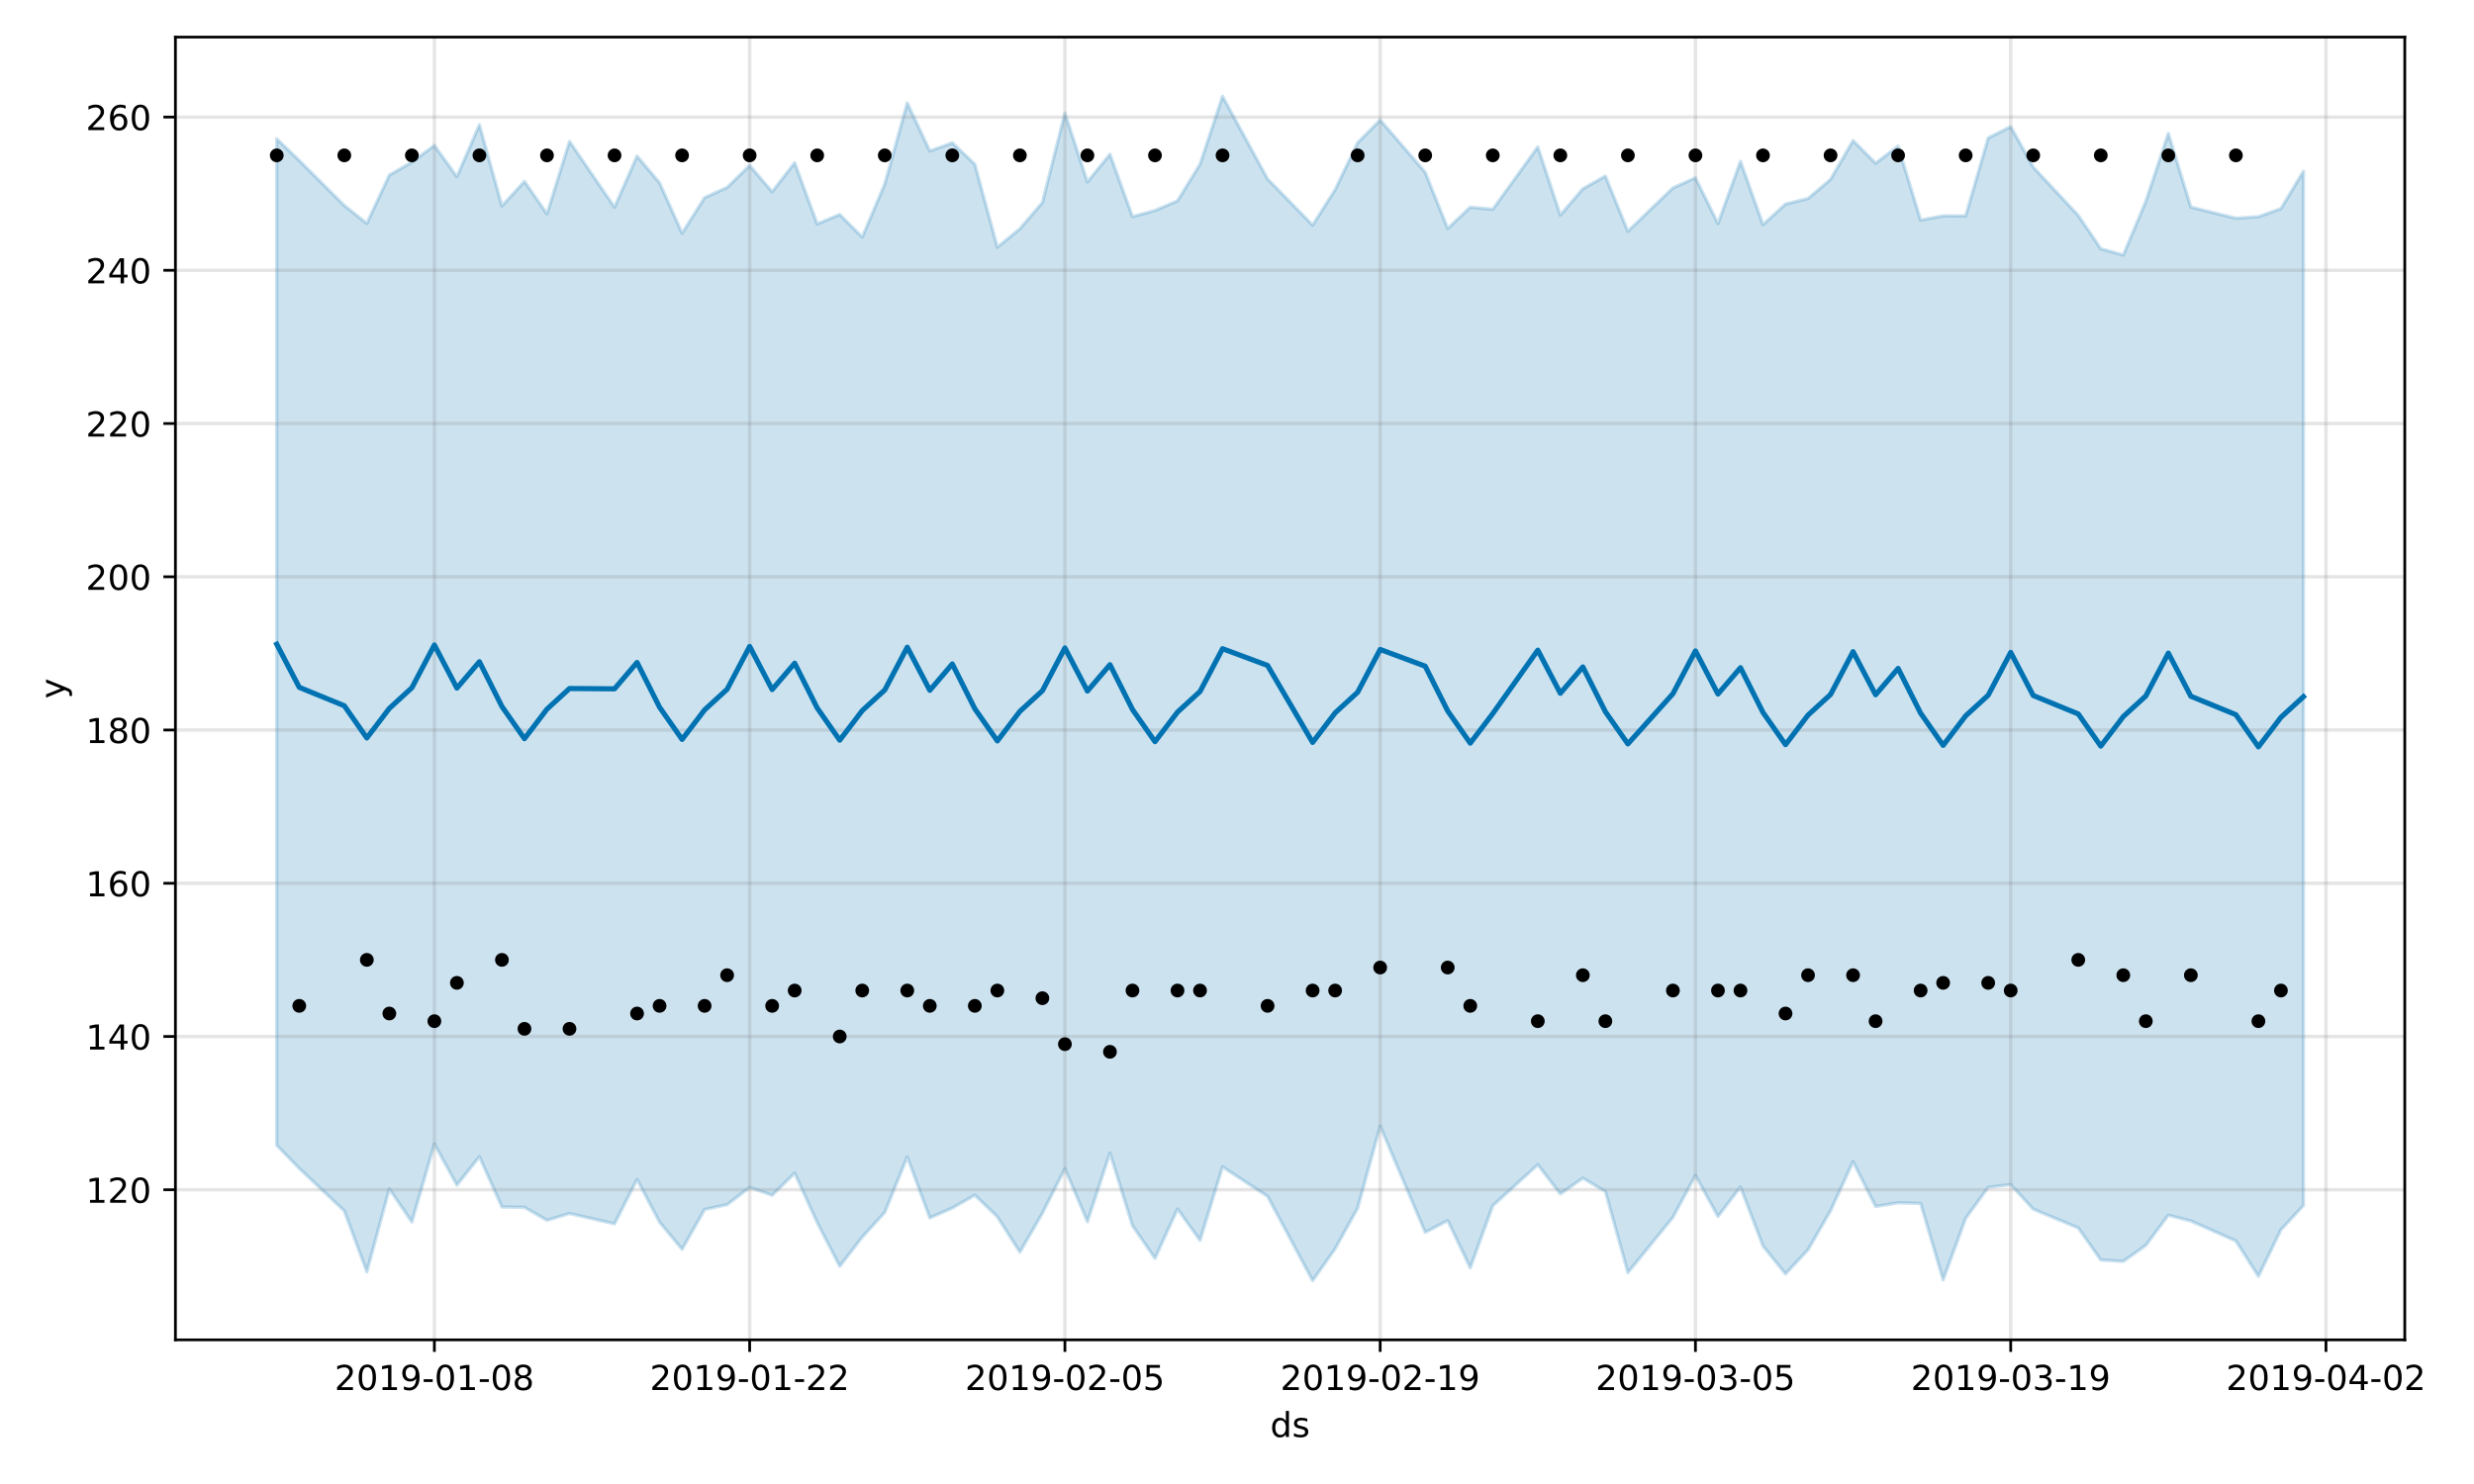 <?xml version="1.0" encoding="utf-8" standalone="no"?>
<!DOCTYPE svg PUBLIC "-//W3C//DTD SVG 1.1//EN"
  "http://www.w3.org/Graphics/SVG/1.1/DTD/svg11.dtd">
<!-- Created with matplotlib (https://matplotlib.org/) -->
<svg height="432pt" version="1.1" viewBox="0 0 720 432" width="720pt" xmlns="http://www.w3.org/2000/svg" xmlns:xlink="http://www.w3.org/1999/xlink">
 <defs>
  <style type="text/css">
*{stroke-linecap:butt;stroke-linejoin:round;}
  </style>
 </defs>
 <g id="figure_1">
  <g id="patch_1">
   <path d="M 0 432 
L 720 432 
L 720 0 
L 0 0 
z
" style="fill:#ffffff;"/>
  </g>
  <g id="axes_1">
   <g id="patch_2">
    <path d="M 51.05 390.04 
L 699.857 390.04 
L 699.857 10.8 
L 51.05 10.8 
z
" style="fill:#ffffff;"/>
   </g>
   <g id="PolyCollection_1">
    <defs>
     <path d="M 80.541 -391.578 
L 80.541 -98.604 
L 87.095 -91.867 
L 100.202 -79.501 
L 106.756 -61.777 
L 113.309 -85.895 
L 119.863 -76.271 
L 126.417 -98.961 
L 132.97 -87.013 
L 139.524 -95.285 
L 146.077 -80.632 
L 152.631 -80.548 
L 159.185 -76.761 
L 165.738 -78.741 
L 178.845 -75.743 
L 185.399 -88.646 
L 191.953 -76.212 
L 198.506 -68.321 
L 205.06 -79.913 
L 211.613 -81.319 
L 218.167 -86.352 
L 224.721 -84.045 
L 231.274 -90.499 
L 237.828 -76.114 
L 244.381 -63.377 
L 250.935 -71.863 
L 257.489 -79.051 
L 264.042 -95.206 
L 270.596 -77.469 
L 277.15 -80.33 
L 283.703 -84.089 
L 290.257 -77.778 
L 296.81 -67.498 
L 303.364 -78.817 
L 309.918 -91.79 
L 316.471 -76.379 
L 323.025 -96.348 
L 329.578 -75.193 
L 336.132 -65.686 
L 342.686 -80.044 
L 349.239 -70.947 
L 355.793 -92.314 
L 368.9 -83.738 
L 382.007 -59.198 
L 388.561 -68.463 
L 395.114 -80.291 
L 401.668 -104.149 
L 414.775 -73.273 
L 421.329 -76.671 
L 427.883 -62.923 
L 434.436 -80.989 
L 447.543 -92.947 
L 454.097 -84.444 
L 460.651 -89.036 
L 467.204 -85.158 
L 473.758 -61.53 
L 486.865 -77.615 
L 493.419 -89.835 
L 499.972 -77.868 
L 506.526 -86.482 
L 513.079 -69.264 
L 519.633 -61.156 
L 526.187 -68.188 
L 532.74 -79.54 
L 539.294 -93.821 
L 545.847 -80.78 
L 552.401 -81.861 
L 558.955 -81.675 
L 565.508 -59.413 
L 572.062 -77.338 
L 578.616 -86.359 
L 585.169 -87.155 
L 591.723 -79.997 
L 604.83 -74.542 
L 611.384 -65.222 
L 617.937 -64.814 
L 624.491 -69.468 
L 631.044 -78.254 
L 637.598 -76.561 
L 650.705 -70.756 
L 657.259 -60.464 
L 663.812 -74.009 
L 670.366 -81.072 
L 670.366 -382.142 
L 670.366 -382.142 
L 663.812 -371.277 
L 657.259 -368.904 
L 650.705 -368.456 
L 637.598 -371.717 
L 631.044 -393.178 
L 624.491 -373.378 
L 617.937 -357.76 
L 611.384 -359.597 
L 604.83 -369.285 
L 591.723 -383.35 
L 585.169 -395.124 
L 578.616 -391.836 
L 572.062 -369.133 
L 565.508 -369.155 
L 558.955 -367.921 
L 552.401 -389.449 
L 545.847 -384.488 
L 539.294 -391.078 
L 532.74 -379.773 
L 526.187 -374.212 
L 519.633 -372.592 
L 513.079 -366.6 
L 506.526 -385.009 
L 499.972 -366.904 
L 493.419 -380.24 
L 486.865 -377.292 
L 473.758 -364.663 
L 467.204 -380.736 
L 460.651 -377.04 
L 454.097 -369.37 
L 447.543 -389.219 
L 434.436 -371.055 
L 427.883 -371.685 
L 421.329 -365.476 
L 414.775 -381.85 
L 401.668 -397.053 
L 395.114 -390.462 
L 388.561 -376.777 
L 382.007 -366.463 
L 368.9 -379.904 
L 355.793 -403.962 
L 349.239 -384.183 
L 342.686 -373.525 
L 336.132 -370.725 
L 329.578 -368.928 
L 323.025 -387.076 
L 316.471 -379.04 
L 309.918 -399.072 
L 303.364 -373.045 
L 296.81 -365.412 
L 290.257 -360.027 
L 283.703 -384.203 
L 277.15 -390.407 
L 270.596 -388.04 
L 264.042 -402.036 
L 257.489 -378.415 
L 250.935 -362.97 
L 244.381 -369.555 
L 237.828 -366.804 
L 231.274 -384.625 
L 224.721 -376.164 
L 218.167 -383.822 
L 211.613 -377.44 
L 205.06 -374.455 
L 198.506 -364.111 
L 191.953 -378.772 
L 185.399 -386.559 
L 178.845 -371.672 
L 165.738 -390.839 
L 159.185 -369.727 
L 152.631 -379.192 
L 146.077 -372.046 
L 139.524 -395.671 
L 132.97 -380.538 
L 126.417 -389.652 
L 119.863 -384.786 
L 113.309 -381.03 
L 106.756 -366.955 
L 100.202 -372.179 
L 87.095 -385.266 
L 80.541 -391.578 
z
" id="m3205653548" style="stroke:#0072b2;stroke-opacity:0.2;"/>
    </defs>
    <g clip-path="url(#p102de8745b)">
     <use style="fill:#0072b2;fill-opacity:0.2;stroke:#0072b2;stroke-opacity:0.2;" x="0" xlink:href="#m3205653548" y="432"/>
    </g>
   </g>
   <g id="matplotlib.axis_1">
    <g id="xtick_1">
     <g id="line2d_1">
      <path clip-path="url(#p102de8745b)" d="M 126.417 390.04 
L 126.417 10.8 
" style="fill:none;stroke:#808080;stroke-linecap:square;stroke-opacity:0.2;"/>
     </g>
     <g id="line2d_2">
      <defs>
       <path d="M 0 0 
L 0 3.5 
" id="ma384f8af41" style="stroke:#000000;stroke-width:0.8;"/>
      </defs>
      <g>
       <use style="stroke:#000000;stroke-width:0.8;" x="126.417" xlink:href="#ma384f8af41" y="390.04"/>
      </g>
     </g>
     <g id="text_1">
      <!-- 2019-01-08 -->
      <defs>
       <path d="M 19.188 8.297 
L 53.609 8.297 
L 53.609 0 
L 7.328 0 
L 7.328 8.297 
Q 12.938 14.109 22.625 23.891 
Q 32.328 33.688 34.812 36.531 
Q 39.547 41.844 41.422 45.531 
Q 43.312 49.219 43.312 52.781 
Q 43.312 58.594 39.234 62.25 
Q 35.156 65.922 28.609 65.922 
Q 23.969 65.922 18.812 64.312 
Q 13.672 62.703 7.812 59.422 
L 7.812 69.391 
Q 13.766 71.781 18.938 73 
Q 24.125 74.219 28.422 74.219 
Q 39.75 74.219 46.484 68.547 
Q 53.219 62.891 53.219 53.422 
Q 53.219 48.922 51.531 44.891 
Q 49.859 40.875 45.406 35.406 
Q 44.188 33.984 37.641 27.219 
Q 31.109 20.453 19.188 8.297 
z
" id="DejaVuSans-50"/>
       <path d="M 31.781 66.406 
Q 24.172 66.406 20.328 58.906 
Q 16.5 51.422 16.5 36.375 
Q 16.5 21.391 20.328 13.891 
Q 24.172 6.391 31.781 6.391 
Q 39.453 6.391 43.281 13.891 
Q 47.125 21.391 47.125 36.375 
Q 47.125 51.422 43.281 58.906 
Q 39.453 66.406 31.781 66.406 
z
M 31.781 74.219 
Q 44.047 74.219 50.516 64.516 
Q 56.984 54.828 56.984 36.375 
Q 56.984 17.969 50.516 8.266 
Q 44.047 -1.422 31.781 -1.422 
Q 19.531 -1.422 13.062 8.266 
Q 6.594 17.969 6.594 36.375 
Q 6.594 54.828 13.062 64.516 
Q 19.531 74.219 31.781 74.219 
z
" id="DejaVuSans-48"/>
       <path d="M 12.406 8.297 
L 28.516 8.297 
L 28.516 63.922 
L 10.984 60.406 
L 10.984 69.391 
L 28.422 72.906 
L 38.281 72.906 
L 38.281 8.297 
L 54.391 8.297 
L 54.391 0 
L 12.406 0 
z
" id="DejaVuSans-49"/>
       <path d="M 10.984 1.516 
L 10.984 10.5 
Q 14.703 8.734 18.5 7.812 
Q 22.312 6.891 25.984 6.891 
Q 35.75 6.891 40.891 13.453 
Q 46.047 20.016 46.781 33.406 
Q 43.953 29.203 39.594 26.953 
Q 35.25 24.703 29.984 24.703 
Q 19.047 24.703 12.672 31.312 
Q 6.297 37.938 6.297 49.422 
Q 6.297 60.641 12.938 67.422 
Q 19.578 74.219 30.609 74.219 
Q 43.266 74.219 49.922 64.516 
Q 56.594 54.828 56.594 36.375 
Q 56.594 19.141 48.406 8.859 
Q 40.234 -1.422 26.422 -1.422 
Q 22.703 -1.422 18.891 -0.688 
Q 15.094 0.047 10.984 1.516 
z
M 30.609 32.422 
Q 37.25 32.422 41.125 36.953 
Q 45.016 41.5 45.016 49.422 
Q 45.016 57.281 41.125 61.844 
Q 37.25 66.406 30.609 66.406 
Q 23.969 66.406 20.094 61.844 
Q 16.219 57.281 16.219 49.422 
Q 16.219 41.5 20.094 36.953 
Q 23.969 32.422 30.609 32.422 
z
" id="DejaVuSans-57"/>
       <path d="M 4.891 31.391 
L 31.203 31.391 
L 31.203 23.391 
L 4.891 23.391 
z
" id="DejaVuSans-45"/>
       <path d="M 31.781 34.625 
Q 24.75 34.625 20.719 30.859 
Q 16.703 27.094 16.703 20.516 
Q 16.703 13.922 20.719 10.156 
Q 24.75 6.391 31.781 6.391 
Q 38.812 6.391 42.859 10.172 
Q 46.922 13.969 46.922 20.516 
Q 46.922 27.094 42.891 30.859 
Q 38.875 34.625 31.781 34.625 
z
M 21.922 38.812 
Q 15.578 40.375 12.031 44.719 
Q 8.5 49.078 8.5 55.328 
Q 8.5 64.062 14.719 69.141 
Q 20.953 74.219 31.781 74.219 
Q 42.672 74.219 48.875 69.141 
Q 55.078 64.062 55.078 55.328 
Q 55.078 49.078 51.531 44.719 
Q 48 40.375 41.703 38.812 
Q 48.828 37.156 52.797 32.312 
Q 56.781 27.484 56.781 20.516 
Q 56.781 9.906 50.312 4.234 
Q 43.844 -1.422 31.781 -1.422 
Q 19.734 -1.422 13.25 4.234 
Q 6.781 9.906 6.781 20.516 
Q 6.781 27.484 10.781 32.312 
Q 14.797 37.156 21.922 38.812 
z
M 18.312 54.391 
Q 18.312 48.734 21.844 45.562 
Q 25.391 42.391 31.781 42.391 
Q 38.141 42.391 41.719 45.562 
Q 45.312 48.734 45.312 54.391 
Q 45.312 60.062 41.719 63.234 
Q 38.141 66.406 31.781 66.406 
Q 25.391 66.406 21.844 63.234 
Q 18.312 60.062 18.312 54.391 
z
" id="DejaVuSans-56"/>
      </defs>
      <g transform="translate(97.359 404.638)scale(0.1 -0.1)">
       <use xlink:href="#DejaVuSans-50"/>
       <use x="63.623" xlink:href="#DejaVuSans-48"/>
       <use x="127.246" xlink:href="#DejaVuSans-49"/>
       <use x="190.869" xlink:href="#DejaVuSans-57"/>
       <use x="254.492" xlink:href="#DejaVuSans-45"/>
       <use x="290.576" xlink:href="#DejaVuSans-48"/>
       <use x="354.199" xlink:href="#DejaVuSans-49"/>
       <use x="417.822" xlink:href="#DejaVuSans-45"/>
       <use x="453.906" xlink:href="#DejaVuSans-48"/>
       <use x="517.529" xlink:href="#DejaVuSans-56"/>
      </g>
     </g>
    </g>
    <g id="xtick_2">
     <g id="line2d_3">
      <path clip-path="url(#p102de8745b)" d="M 218.167 390.04 
L 218.167 10.8 
" style="fill:none;stroke:#808080;stroke-linecap:square;stroke-opacity:0.2;"/>
     </g>
     <g id="line2d_4">
      <g>
       <use style="stroke:#000000;stroke-width:0.8;" x="218.167" xlink:href="#ma384f8af41" y="390.04"/>
      </g>
     </g>
     <g id="text_2">
      <!-- 2019-01-22 -->
      <g transform="translate(189.109 404.638)scale(0.1 -0.1)">
       <use xlink:href="#DejaVuSans-50"/>
       <use x="63.623" xlink:href="#DejaVuSans-48"/>
       <use x="127.246" xlink:href="#DejaVuSans-49"/>
       <use x="190.869" xlink:href="#DejaVuSans-57"/>
       <use x="254.492" xlink:href="#DejaVuSans-45"/>
       <use x="290.576" xlink:href="#DejaVuSans-48"/>
       <use x="354.199" xlink:href="#DejaVuSans-49"/>
       <use x="417.822" xlink:href="#DejaVuSans-45"/>
       <use x="453.906" xlink:href="#DejaVuSans-50"/>
       <use x="517.529" xlink:href="#DejaVuSans-50"/>
      </g>
     </g>
    </g>
    <g id="xtick_3">
     <g id="line2d_5">
      <path clip-path="url(#p102de8745b)" d="M 309.918 390.04 
L 309.918 10.8 
" style="fill:none;stroke:#808080;stroke-linecap:square;stroke-opacity:0.2;"/>
     </g>
     <g id="line2d_6">
      <g>
       <use style="stroke:#000000;stroke-width:0.8;" x="309.918" xlink:href="#ma384f8af41" y="390.04"/>
      </g>
     </g>
     <g id="text_3">
      <!-- 2019-02-05 -->
      <defs>
       <path d="M 10.797 72.906 
L 49.516 72.906 
L 49.516 64.594 
L 19.828 64.594 
L 19.828 46.734 
Q 21.969 47.469 24.109 47.828 
Q 26.266 48.188 28.422 48.188 
Q 40.625 48.188 47.75 41.5 
Q 54.891 34.812 54.891 23.391 
Q 54.891 11.625 47.562 5.094 
Q 40.234 -1.422 26.906 -1.422 
Q 22.312 -1.422 17.547 -0.641 
Q 12.797 0.141 7.719 1.703 
L 7.719 11.625 
Q 12.109 9.234 16.797 8.062 
Q 21.484 6.891 26.703 6.891 
Q 35.156 6.891 40.078 11.328 
Q 45.016 15.766 45.016 23.391 
Q 45.016 31 40.078 35.438 
Q 35.156 39.891 26.703 39.891 
Q 22.75 39.891 18.812 39.016 
Q 14.891 38.141 10.797 36.281 
z
" id="DejaVuSans-53"/>
      </defs>
      <g transform="translate(280.86 404.638)scale(0.1 -0.1)">
       <use xlink:href="#DejaVuSans-50"/>
       <use x="63.623" xlink:href="#DejaVuSans-48"/>
       <use x="127.246" xlink:href="#DejaVuSans-49"/>
       <use x="190.869" xlink:href="#DejaVuSans-57"/>
       <use x="254.492" xlink:href="#DejaVuSans-45"/>
       <use x="290.576" xlink:href="#DejaVuSans-48"/>
       <use x="354.199" xlink:href="#DejaVuSans-50"/>
       <use x="417.822" xlink:href="#DejaVuSans-45"/>
       <use x="453.906" xlink:href="#DejaVuSans-48"/>
       <use x="517.529" xlink:href="#DejaVuSans-53"/>
      </g>
     </g>
    </g>
    <g id="xtick_4">
     <g id="line2d_7">
      <path clip-path="url(#p102de8745b)" d="M 401.668 390.04 
L 401.668 10.8 
" style="fill:none;stroke:#808080;stroke-linecap:square;stroke-opacity:0.2;"/>
     </g>
     <g id="line2d_8">
      <g>
       <use style="stroke:#000000;stroke-width:0.8;" x="401.668" xlink:href="#ma384f8af41" y="390.04"/>
      </g>
     </g>
     <g id="text_4">
      <!-- 2019-02-19 -->
      <g transform="translate(372.61 404.638)scale(0.1 -0.1)">
       <use xlink:href="#DejaVuSans-50"/>
       <use x="63.623" xlink:href="#DejaVuSans-48"/>
       <use x="127.246" xlink:href="#DejaVuSans-49"/>
       <use x="190.869" xlink:href="#DejaVuSans-57"/>
       <use x="254.492" xlink:href="#DejaVuSans-45"/>
       <use x="290.576" xlink:href="#DejaVuSans-48"/>
       <use x="354.199" xlink:href="#DejaVuSans-50"/>
       <use x="417.822" xlink:href="#DejaVuSans-45"/>
       <use x="453.906" xlink:href="#DejaVuSans-49"/>
       <use x="517.529" xlink:href="#DejaVuSans-57"/>
      </g>
     </g>
    </g>
    <g id="xtick_5">
     <g id="line2d_9">
      <path clip-path="url(#p102de8745b)" d="M 493.419 390.04 
L 493.419 10.8 
" style="fill:none;stroke:#808080;stroke-linecap:square;stroke-opacity:0.2;"/>
     </g>
     <g id="line2d_10">
      <g>
       <use style="stroke:#000000;stroke-width:0.8;" x="493.419" xlink:href="#ma384f8af41" y="390.04"/>
      </g>
     </g>
     <g id="text_5">
      <!-- 2019-03-05 -->
      <defs>
       <path d="M 40.578 39.312 
Q 47.656 37.797 51.625 33 
Q 55.609 28.219 55.609 21.188 
Q 55.609 10.406 48.188 4.484 
Q 40.766 -1.422 27.094 -1.422 
Q 22.516 -1.422 17.656 -0.516 
Q 12.797 0.391 7.625 2.203 
L 7.625 11.719 
Q 11.719 9.328 16.594 8.109 
Q 21.484 6.891 26.812 6.891 
Q 36.078 6.891 40.938 10.547 
Q 45.797 14.203 45.797 21.188 
Q 45.797 27.641 41.281 31.266 
Q 36.766 34.906 28.719 34.906 
L 20.219 34.906 
L 20.219 43.016 
L 29.109 43.016 
Q 36.375 43.016 40.234 45.922 
Q 44.094 48.828 44.094 54.297 
Q 44.094 59.906 40.109 62.906 
Q 36.141 65.922 28.719 65.922 
Q 24.656 65.922 20.016 65.031 
Q 15.375 64.156 9.812 62.312 
L 9.812 71.094 
Q 15.438 72.656 20.344 73.438 
Q 25.25 74.219 29.594 74.219 
Q 40.828 74.219 47.359 69.109 
Q 53.906 64.016 53.906 55.328 
Q 53.906 49.266 50.438 45.094 
Q 46.969 40.922 40.578 39.312 
z
" id="DejaVuSans-51"/>
      </defs>
      <g transform="translate(464.361 404.638)scale(0.1 -0.1)">
       <use xlink:href="#DejaVuSans-50"/>
       <use x="63.623" xlink:href="#DejaVuSans-48"/>
       <use x="127.246" xlink:href="#DejaVuSans-49"/>
       <use x="190.869" xlink:href="#DejaVuSans-57"/>
       <use x="254.492" xlink:href="#DejaVuSans-45"/>
       <use x="290.576" xlink:href="#DejaVuSans-48"/>
       <use x="354.199" xlink:href="#DejaVuSans-51"/>
       <use x="417.822" xlink:href="#DejaVuSans-45"/>
       <use x="453.906" xlink:href="#DejaVuSans-48"/>
       <use x="517.529" xlink:href="#DejaVuSans-53"/>
      </g>
     </g>
    </g>
    <g id="xtick_6">
     <g id="line2d_11">
      <path clip-path="url(#p102de8745b)" d="M 585.169 390.04 
L 585.169 10.8 
" style="fill:none;stroke:#808080;stroke-linecap:square;stroke-opacity:0.2;"/>
     </g>
     <g id="line2d_12">
      <g>
       <use style="stroke:#000000;stroke-width:0.8;" x="585.169" xlink:href="#ma384f8af41" y="390.04"/>
      </g>
     </g>
     <g id="text_6">
      <!-- 2019-03-19 -->
      <g transform="translate(556.111 404.638)scale(0.1 -0.1)">
       <use xlink:href="#DejaVuSans-50"/>
       <use x="63.623" xlink:href="#DejaVuSans-48"/>
       <use x="127.246" xlink:href="#DejaVuSans-49"/>
       <use x="190.869" xlink:href="#DejaVuSans-57"/>
       <use x="254.492" xlink:href="#DejaVuSans-45"/>
       <use x="290.576" xlink:href="#DejaVuSans-48"/>
       <use x="354.199" xlink:href="#DejaVuSans-51"/>
       <use x="417.822" xlink:href="#DejaVuSans-45"/>
       <use x="453.906" xlink:href="#DejaVuSans-49"/>
       <use x="517.529" xlink:href="#DejaVuSans-57"/>
      </g>
     </g>
    </g>
    <g id="xtick_7">
     <g id="line2d_13">
      <path clip-path="url(#p102de8745b)" d="M 676.92 390.04 
L 676.92 10.8 
" style="fill:none;stroke:#808080;stroke-linecap:square;stroke-opacity:0.2;"/>
     </g>
     <g id="line2d_14">
      <g>
       <use style="stroke:#000000;stroke-width:0.8;" x="676.92" xlink:href="#ma384f8af41" y="390.04"/>
      </g>
     </g>
     <g id="text_7">
      <!-- 2019-04-02 -->
      <defs>
       <path d="M 37.797 64.312 
L 12.891 25.391 
L 37.797 25.391 
z
M 35.203 72.906 
L 47.609 72.906 
L 47.609 25.391 
L 58.016 25.391 
L 58.016 17.188 
L 47.609 17.188 
L 47.609 0 
L 37.797 0 
L 37.797 17.188 
L 4.891 17.188 
L 4.891 26.703 
z
" id="DejaVuSans-52"/>
      </defs>
      <g transform="translate(647.862 404.638)scale(0.1 -0.1)">
       <use xlink:href="#DejaVuSans-50"/>
       <use x="63.623" xlink:href="#DejaVuSans-48"/>
       <use x="127.246" xlink:href="#DejaVuSans-49"/>
       <use x="190.869" xlink:href="#DejaVuSans-57"/>
       <use x="254.492" xlink:href="#DejaVuSans-45"/>
       <use x="290.576" xlink:href="#DejaVuSans-48"/>
       <use x="354.199" xlink:href="#DejaVuSans-52"/>
       <use x="417.822" xlink:href="#DejaVuSans-45"/>
       <use x="453.906" xlink:href="#DejaVuSans-48"/>
       <use x="517.529" xlink:href="#DejaVuSans-50"/>
      </g>
     </g>
    </g>
    <g id="text_8">
     <!-- ds -->
     <defs>
      <path d="M 45.406 46.391 
L 45.406 75.984 
L 54.391 75.984 
L 54.391 0 
L 45.406 0 
L 45.406 8.203 
Q 42.578 3.328 38.25 0.953 
Q 33.938 -1.422 27.875 -1.422 
Q 17.969 -1.422 11.734 6.484 
Q 5.516 14.406 5.516 27.297 
Q 5.516 40.188 11.734 48.094 
Q 17.969 56 27.875 56 
Q 33.938 56 38.25 53.625 
Q 42.578 51.266 45.406 46.391 
z
M 14.797 27.297 
Q 14.797 17.391 18.875 11.75 
Q 22.953 6.109 30.078 6.109 
Q 37.203 6.109 41.297 11.75 
Q 45.406 17.391 45.406 27.297 
Q 45.406 37.203 41.297 42.844 
Q 37.203 48.484 30.078 48.484 
Q 22.953 48.484 18.875 42.844 
Q 14.797 37.203 14.797 27.297 
z
" id="DejaVuSans-100"/>
      <path d="M 44.281 53.078 
L 44.281 44.578 
Q 40.484 46.531 36.375 47.5 
Q 32.281 48.484 27.875 48.484 
Q 21.188 48.484 17.844 46.438 
Q 14.5 44.391 14.5 40.281 
Q 14.5 37.156 16.891 35.375 
Q 19.281 33.594 26.516 31.984 
L 29.594 31.297 
Q 39.156 29.25 43.188 25.516 
Q 47.219 21.781 47.219 15.094 
Q 47.219 7.469 41.188 3.016 
Q 35.156 -1.422 24.609 -1.422 
Q 20.219 -1.422 15.453 -0.562 
Q 10.688 0.297 5.422 2 
L 5.422 11.281 
Q 10.406 8.688 15.234 7.391 
Q 20.062 6.109 24.812 6.109 
Q 31.156 6.109 34.562 8.281 
Q 37.984 10.453 37.984 14.406 
Q 37.984 18.062 35.516 20.016 
Q 33.062 21.969 24.703 23.781 
L 21.578 24.516 
Q 13.234 26.266 9.516 29.906 
Q 5.812 33.547 5.812 39.891 
Q 5.812 47.609 11.281 51.797 
Q 16.75 56 26.812 56 
Q 31.781 56 36.172 55.266 
Q 40.578 54.547 44.281 53.078 
z
" id="DejaVuSans-115"/>
     </defs>
     <g transform="translate(369.675 418.317)scale(0.1 -0.1)">
      <use xlink:href="#DejaVuSans-100"/>
      <use x="63.477" xlink:href="#DejaVuSans-115"/>
     </g>
    </g>
   </g>
   <g id="matplotlib.axis_2">
    <g id="ytick_1">
     <g id="line2d_15">
      <path clip-path="url(#p102de8745b)" d="M 51.05 346.338 
L 699.857 346.338 
" style="fill:none;stroke:#808080;stroke-linecap:square;stroke-opacity:0.2;"/>
     </g>
     <g id="line2d_16">
      <defs>
       <path d="M 0 0 
L -3.5 0 
" id="m12613e9e7a" style="stroke:#000000;stroke-width:0.8;"/>
      </defs>
      <g>
       <use style="stroke:#000000;stroke-width:0.8;" x="51.05" xlink:href="#m12613e9e7a" y="346.338"/>
      </g>
     </g>
     <g id="text_9">
      <!-- 120 -->
      <g transform="translate(24.962 350.138)scale(0.1 -0.1)">
       <use xlink:href="#DejaVuSans-49"/>
       <use x="63.623" xlink:href="#DejaVuSans-50"/>
       <use x="127.246" xlink:href="#DejaVuSans-48"/>
      </g>
     </g>
    </g>
    <g id="ytick_2">
     <g id="line2d_17">
      <path clip-path="url(#p102de8745b)" d="M 51.05 301.729 
L 699.857 301.729 
" style="fill:none;stroke:#808080;stroke-linecap:square;stroke-opacity:0.2;"/>
     </g>
     <g id="line2d_18">
      <g>
       <use style="stroke:#000000;stroke-width:0.8;" x="51.05" xlink:href="#m12613e9e7a" y="301.729"/>
      </g>
     </g>
     <g id="text_10">
      <!-- 140 -->
      <g transform="translate(24.962 305.529)scale(0.1 -0.1)">
       <use xlink:href="#DejaVuSans-49"/>
       <use x="63.623" xlink:href="#DejaVuSans-52"/>
       <use x="127.246" xlink:href="#DejaVuSans-48"/>
      </g>
     </g>
    </g>
    <g id="ytick_3">
     <g id="line2d_19">
      <path clip-path="url(#p102de8745b)" d="M 51.05 257.12 
L 699.857 257.12 
" style="fill:none;stroke:#808080;stroke-linecap:square;stroke-opacity:0.2;"/>
     </g>
     <g id="line2d_20">
      <g>
       <use style="stroke:#000000;stroke-width:0.8;" x="51.05" xlink:href="#m12613e9e7a" y="257.12"/>
      </g>
     </g>
     <g id="text_11">
      <!-- 160 -->
      <defs>
       <path d="M 33.016 40.375 
Q 26.375 40.375 22.484 35.828 
Q 18.609 31.297 18.609 23.391 
Q 18.609 15.531 22.484 10.953 
Q 26.375 6.391 33.016 6.391 
Q 39.656 6.391 43.531 10.953 
Q 47.406 15.531 47.406 23.391 
Q 47.406 31.297 43.531 35.828 
Q 39.656 40.375 33.016 40.375 
z
M 52.594 71.297 
L 52.594 62.312 
Q 48.875 64.062 45.094 64.984 
Q 41.312 65.922 37.594 65.922 
Q 27.828 65.922 22.672 59.328 
Q 17.531 52.734 16.797 39.406 
Q 19.672 43.656 24.016 45.922 
Q 28.375 48.188 33.594 48.188 
Q 44.578 48.188 50.953 41.516 
Q 57.328 34.859 57.328 23.391 
Q 57.328 12.156 50.688 5.359 
Q 44.047 -1.422 33.016 -1.422 
Q 20.359 -1.422 13.672 8.266 
Q 6.984 17.969 6.984 36.375 
Q 6.984 53.656 15.188 63.938 
Q 23.391 74.219 37.203 74.219 
Q 40.922 74.219 44.703 73.484 
Q 48.484 72.75 52.594 71.297 
z
" id="DejaVuSans-54"/>
      </defs>
      <g transform="translate(24.962 260.92)scale(0.1 -0.1)">
       <use xlink:href="#DejaVuSans-49"/>
       <use x="63.623" xlink:href="#DejaVuSans-54"/>
       <use x="127.246" xlink:href="#DejaVuSans-48"/>
      </g>
     </g>
    </g>
    <g id="ytick_4">
     <g id="line2d_21">
      <path clip-path="url(#p102de8745b)" d="M 51.05 212.511 
L 699.857 212.511 
" style="fill:none;stroke:#808080;stroke-linecap:square;stroke-opacity:0.2;"/>
     </g>
     <g id="line2d_22">
      <g>
       <use style="stroke:#000000;stroke-width:0.8;" x="51.05" xlink:href="#m12613e9e7a" y="212.511"/>
      </g>
     </g>
     <g id="text_12">
      <!-- 180 -->
      <g transform="translate(24.962 216.311)scale(0.1 -0.1)">
       <use xlink:href="#DejaVuSans-49"/>
       <use x="63.623" xlink:href="#DejaVuSans-56"/>
       <use x="127.246" xlink:href="#DejaVuSans-48"/>
      </g>
     </g>
    </g>
    <g id="ytick_5">
     <g id="line2d_23">
      <path clip-path="url(#p102de8745b)" d="M 51.05 167.902 
L 699.857 167.902 
" style="fill:none;stroke:#808080;stroke-linecap:square;stroke-opacity:0.2;"/>
     </g>
     <g id="line2d_24">
      <g>
       <use style="stroke:#000000;stroke-width:0.8;" x="51.05" xlink:href="#m12613e9e7a" y="167.902"/>
      </g>
     </g>
     <g id="text_13">
      <!-- 200 -->
      <g transform="translate(24.962 171.702)scale(0.1 -0.1)">
       <use xlink:href="#DejaVuSans-50"/>
       <use x="63.623" xlink:href="#DejaVuSans-48"/>
       <use x="127.246" xlink:href="#DejaVuSans-48"/>
      </g>
     </g>
    </g>
    <g id="ytick_6">
     <g id="line2d_25">
      <path clip-path="url(#p102de8745b)" d="M 51.05 123.293 
L 699.857 123.293 
" style="fill:none;stroke:#808080;stroke-linecap:square;stroke-opacity:0.2;"/>
     </g>
     <g id="line2d_26">
      <g>
       <use style="stroke:#000000;stroke-width:0.8;" x="51.05" xlink:href="#m12613e9e7a" y="123.293"/>
      </g>
     </g>
     <g id="text_14">
      <!-- 220 -->
      <g transform="translate(24.962 127.093)scale(0.1 -0.1)">
       <use xlink:href="#DejaVuSans-50"/>
       <use x="63.623" xlink:href="#DejaVuSans-50"/>
       <use x="127.246" xlink:href="#DejaVuSans-48"/>
      </g>
     </g>
    </g>
    <g id="ytick_7">
     <g id="line2d_27">
      <path clip-path="url(#p102de8745b)" d="M 51.05 78.684 
L 699.857 78.684 
" style="fill:none;stroke:#808080;stroke-linecap:square;stroke-opacity:0.2;"/>
     </g>
     <g id="line2d_28">
      <g>
       <use style="stroke:#000000;stroke-width:0.8;" x="51.05" xlink:href="#m12613e9e7a" y="78.684"/>
      </g>
     </g>
     <g id="text_15">
      <!-- 240 -->
      <g transform="translate(24.962 82.484)scale(0.1 -0.1)">
       <use xlink:href="#DejaVuSans-50"/>
       <use x="63.623" xlink:href="#DejaVuSans-52"/>
       <use x="127.246" xlink:href="#DejaVuSans-48"/>
      </g>
     </g>
    </g>
    <g id="ytick_8">
     <g id="line2d_29">
      <path clip-path="url(#p102de8745b)" d="M 51.05 34.075 
L 699.857 34.075 
" style="fill:none;stroke:#808080;stroke-linecap:square;stroke-opacity:0.2;"/>
     </g>
     <g id="line2d_30">
      <g>
       <use style="stroke:#000000;stroke-width:0.8;" x="51.05" xlink:href="#m12613e9e7a" y="34.075"/>
      </g>
     </g>
     <g id="text_16">
      <!-- 260 -->
      <g transform="translate(24.962 37.875)scale(0.1 -0.1)">
       <use xlink:href="#DejaVuSans-50"/>
       <use x="63.623" xlink:href="#DejaVuSans-54"/>
       <use x="127.246" xlink:href="#DejaVuSans-48"/>
      </g>
     </g>
    </g>
    <g id="text_17">
     <!-- y -->
     <defs>
      <path d="M 32.172 -5.078 
Q 28.375 -14.844 24.75 -17.812 
Q 21.141 -20.797 15.094 -20.797 
L 7.906 -20.797 
L 7.906 -13.281 
L 13.188 -13.281 
Q 16.891 -13.281 18.938 -11.516 
Q 21 -9.766 23.484 -3.219 
L 25.094 0.875 
L 2.984 54.688 
L 12.5 54.688 
L 29.594 11.922 
L 46.688 54.688 
L 56.203 54.688 
z
" id="DejaVuSans-121"/>
     </defs>
     <g transform="translate(18.883 203.379)rotate(-90)scale(0.1 -0.1)">
      <use xlink:href="#DejaVuSans-121"/>
     </g>
    </g>
   </g>
   <g id="line2d_31">
    <defs>
     <path d="M 0 1.5 
C 0.398 1.5 0.779 1.342 1.061 1.061 
C 1.342 0.779 1.5 0.398 1.5 0 
C 1.5 -0.398 1.342 -0.779 1.061 -1.061 
C 0.779 -1.342 0.398 -1.5 0 -1.5 
C -0.398 -1.5 -0.779 -1.342 -1.061 -1.061 
C -1.342 -0.779 -1.5 -0.398 -1.5 0 
C -1.5 0.398 -1.342 0.779 -1.061 1.061 
C -0.779 1.342 -0.398 1.5 0 1.5 
z
" id="mf0fe9097ec" style="stroke:#000000;"/>
    </defs>
    <g clip-path="url(#p102de8745b)">
     <use style="stroke:#000000;" x="80.541" xlink:href="#mf0fe9097ec" y="45.228"/>
     <use style="stroke:#000000;" x="87.095" xlink:href="#mf0fe9097ec" y="292.808"/>
     <use style="stroke:#000000;" x="100.202" xlink:href="#mf0fe9097ec" y="45.228"/>
     <use style="stroke:#000000;" x="106.756" xlink:href="#mf0fe9097ec" y="279.425"/>
     <use style="stroke:#000000;" x="113.309" xlink:href="#mf0fe9097ec" y="295.038"/>
     <use style="stroke:#000000;" x="119.863" xlink:href="#mf0fe9097ec" y="45.228"/>
     <use style="stroke:#000000;" x="126.417" xlink:href="#mf0fe9097ec" y="297.269"/>
     <use style="stroke:#000000;" x="132.97" xlink:href="#mf0fe9097ec" y="286.116"/>
     <use style="stroke:#000000;" x="139.524" xlink:href="#mf0fe9097ec" y="45.228"/>
     <use style="stroke:#000000;" x="146.077" xlink:href="#mf0fe9097ec" y="279.425"/>
     <use style="stroke:#000000;" x="152.631" xlink:href="#mf0fe9097ec" y="299.499"/>
     <use style="stroke:#000000;" x="159.185" xlink:href="#mf0fe9097ec" y="45.228"/>
     <use style="stroke:#000000;" x="165.738" xlink:href="#mf0fe9097ec" y="299.499"/>
     <use style="stroke:#000000;" x="178.845" xlink:href="#mf0fe9097ec" y="45.228"/>
     <use style="stroke:#000000;" x="185.399" xlink:href="#mf0fe9097ec" y="295.038"/>
     <use style="stroke:#000000;" x="191.953" xlink:href="#mf0fe9097ec" y="292.808"/>
     <use style="stroke:#000000;" x="198.506" xlink:href="#mf0fe9097ec" y="45.228"/>
     <use style="stroke:#000000;" x="205.06" xlink:href="#mf0fe9097ec" y="292.808"/>
     <use style="stroke:#000000;" x="211.613" xlink:href="#mf0fe9097ec" y="283.886"/>
     <use style="stroke:#000000;" x="218.167" xlink:href="#mf0fe9097ec" y="45.228"/>
     <use style="stroke:#000000;" x="224.721" xlink:href="#mf0fe9097ec" y="292.808"/>
     <use style="stroke:#000000;" x="231.274" xlink:href="#mf0fe9097ec" y="288.347"/>
     <use style="stroke:#000000;" x="237.828" xlink:href="#mf0fe9097ec" y="45.228"/>
     <use style="stroke:#000000;" x="244.381" xlink:href="#mf0fe9097ec" y="301.729"/>
     <use style="stroke:#000000;" x="250.935" xlink:href="#mf0fe9097ec" y="288.347"/>
     <use style="stroke:#000000;" x="257.489" xlink:href="#mf0fe9097ec" y="45.228"/>
     <use style="stroke:#000000;" x="264.042" xlink:href="#mf0fe9097ec" y="288.347"/>
     <use style="stroke:#000000;" x="270.596" xlink:href="#mf0fe9097ec" y="292.808"/>
     <use style="stroke:#000000;" x="277.15" xlink:href="#mf0fe9097ec" y="45.228"/>
     <use style="stroke:#000000;" x="283.703" xlink:href="#mf0fe9097ec" y="292.808"/>
     <use style="stroke:#000000;" x="290.257" xlink:href="#mf0fe9097ec" y="288.347"/>
     <use style="stroke:#000000;" x="296.81" xlink:href="#mf0fe9097ec" y="45.228"/>
     <use style="stroke:#000000;" x="303.364" xlink:href="#mf0fe9097ec" y="290.577"/>
     <use style="stroke:#000000;" x="309.918" xlink:href="#mf0fe9097ec" y="303.96"/>
     <use style="stroke:#000000;" x="316.471" xlink:href="#mf0fe9097ec" y="45.228"/>
     <use style="stroke:#000000;" x="323.025" xlink:href="#mf0fe9097ec" y="306.19"/>
     <use style="stroke:#000000;" x="329.578" xlink:href="#mf0fe9097ec" y="288.347"/>
     <use style="stroke:#000000;" x="336.132" xlink:href="#mf0fe9097ec" y="45.228"/>
     <use style="stroke:#000000;" x="342.686" xlink:href="#mf0fe9097ec" y="288.347"/>
     <use style="stroke:#000000;" x="349.239" xlink:href="#mf0fe9097ec" y="288.347"/>
     <use style="stroke:#000000;" x="355.793" xlink:href="#mf0fe9097ec" y="45.228"/>
     <use style="stroke:#000000;" x="368.9" xlink:href="#mf0fe9097ec" y="292.808"/>
     <use style="stroke:#000000;" x="382.007" xlink:href="#mf0fe9097ec" y="288.347"/>
     <use style="stroke:#000000;" x="388.561" xlink:href="#mf0fe9097ec" y="288.347"/>
     <use style="stroke:#000000;" x="395.114" xlink:href="#mf0fe9097ec" y="45.228"/>
     <use style="stroke:#000000;" x="401.668" xlink:href="#mf0fe9097ec" y="281.655"/>
     <use style="stroke:#000000;" x="414.775" xlink:href="#mf0fe9097ec" y="45.228"/>
     <use style="stroke:#000000;" x="421.329" xlink:href="#mf0fe9097ec" y="281.655"/>
     <use style="stroke:#000000;" x="427.883" xlink:href="#mf0fe9097ec" y="292.808"/>
     <use style="stroke:#000000;" x="434.436" xlink:href="#mf0fe9097ec" y="45.228"/>
     <use style="stroke:#000000;" x="447.543" xlink:href="#mf0fe9097ec" y="297.269"/>
     <use style="stroke:#000000;" x="454.097" xlink:href="#mf0fe9097ec" y="45.228"/>
     <use style="stroke:#000000;" x="460.651" xlink:href="#mf0fe9097ec" y="283.886"/>
     <use style="stroke:#000000;" x="467.204" xlink:href="#mf0fe9097ec" y="297.269"/>
     <use style="stroke:#000000;" x="473.758" xlink:href="#mf0fe9097ec" y="45.228"/>
     <use style="stroke:#000000;" x="486.865" xlink:href="#mf0fe9097ec" y="288.347"/>
     <use style="stroke:#000000;" x="493.419" xlink:href="#mf0fe9097ec" y="45.228"/>
     <use style="stroke:#000000;" x="499.972" xlink:href="#mf0fe9097ec" y="288.347"/>
     <use style="stroke:#000000;" x="506.526" xlink:href="#mf0fe9097ec" y="288.347"/>
     <use style="stroke:#000000;" x="513.079" xlink:href="#mf0fe9097ec" y="45.228"/>
     <use style="stroke:#000000;" x="519.633" xlink:href="#mf0fe9097ec" y="295.038"/>
     <use style="stroke:#000000;" x="526.187" xlink:href="#mf0fe9097ec" y="283.886"/>
     <use style="stroke:#000000;" x="532.74" xlink:href="#mf0fe9097ec" y="45.228"/>
     <use style="stroke:#000000;" x="539.294" xlink:href="#mf0fe9097ec" y="283.886"/>
     <use style="stroke:#000000;" x="545.847" xlink:href="#mf0fe9097ec" y="297.269"/>
     <use style="stroke:#000000;" x="552.401" xlink:href="#mf0fe9097ec" y="45.228"/>
     <use style="stroke:#000000;" x="558.955" xlink:href="#mf0fe9097ec" y="288.347"/>
     <use style="stroke:#000000;" x="565.508" xlink:href="#mf0fe9097ec" y="286.116"/>
     <use style="stroke:#000000;" x="572.062" xlink:href="#mf0fe9097ec" y="45.228"/>
     <use style="stroke:#000000;" x="578.616" xlink:href="#mf0fe9097ec" y="286.116"/>
     <use style="stroke:#000000;" x="585.169" xlink:href="#mf0fe9097ec" y="288.347"/>
     <use style="stroke:#000000;" x="591.723" xlink:href="#mf0fe9097ec" y="45.228"/>
     <use style="stroke:#000000;" x="604.83" xlink:href="#mf0fe9097ec" y="279.425"/>
     <use style="stroke:#000000;" x="611.384" xlink:href="#mf0fe9097ec" y="45.228"/>
     <use style="stroke:#000000;" x="617.937" xlink:href="#mf0fe9097ec" y="283.886"/>
     <use style="stroke:#000000;" x="624.491" xlink:href="#mf0fe9097ec" y="297.269"/>
     <use style="stroke:#000000;" x="631.044" xlink:href="#mf0fe9097ec" y="45.228"/>
     <use style="stroke:#000000;" x="637.598" xlink:href="#mf0fe9097ec" y="283.886"/>
     <use style="stroke:#000000;" x="650.705" xlink:href="#mf0fe9097ec" y="45.228"/>
     <use style="stroke:#000000;" x="657.259" xlink:href="#mf0fe9097ec" y="297.269"/>
     <use style="stroke:#000000;" x="663.812" xlink:href="#mf0fe9097ec" y="288.347"/>
    </g>
   </g>
   <g id="line2d_32">
    <path clip-path="url(#p102de8745b)" d="M 80.541 187.54 
L 87.095 200.087 
L 100.202 205.449 
L 106.756 214.819 
L 113.309 206.215 
L 119.863 200.215 
L 126.417 187.756 
L 132.97 200.303 
L 139.524 192.635 
L 146.077 205.665 
L 152.631 215.035 
L 159.185 206.431 
L 165.738 200.431 
L 178.845 200.52 
L 185.399 192.851 
L 191.953 205.882 
L 198.506 215.251 
L 205.06 206.647 
L 211.613 200.647 
L 218.167 188.189 
L 224.721 200.736 
L 231.274 193.068 
L 237.828 206.098 
L 244.381 215.468 
L 250.935 206.864 
L 257.489 200.864 
L 264.042 188.405 
L 270.596 200.953 
L 277.15 193.284 
L 283.703 206.314 
L 290.257 215.684 
L 296.81 207.08 
L 303.364 201.08 
L 309.918 188.621 
L 316.471 201.169 
L 323.025 193.5 
L 329.578 206.531 
L 336.132 215.9 
L 342.686 207.296 
L 349.239 201.296 
L 355.793 188.838 
L 368.9 193.717 
L 382.007 216.117 
L 388.561 207.513 
L 395.114 201.513 
L 401.668 189.054 
L 414.775 193.933 
L 421.329 206.963 
L 427.883 216.333 
L 434.436 207.729 
L 447.543 189.27 
L 454.097 201.818 
L 460.651 194.149 
L 467.204 207.18 
L 473.758 216.549 
L 486.865 201.945 
L 493.419 189.487 
L 499.972 202.034 
L 506.526 194.366 
L 513.079 207.396 
L 519.633 216.766 
L 526.187 208.162 
L 532.74 202.162 
L 539.294 189.703 
L 545.847 202.251 
L 552.401 194.582 
L 558.955 207.612 
L 565.508 216.982 
L 572.062 208.378 
L 578.616 202.378 
L 585.169 189.919 
L 591.723 202.467 
L 604.83 207.829 
L 611.384 217.198 
L 617.937 208.594 
L 624.491 202.594 
L 631.044 190.136 
L 637.598 202.683 
L 650.705 208.045 
L 657.259 217.415 
L 663.812 208.811 
L 670.366 202.811 
" style="fill:none;stroke:#0072b2;stroke-linecap:square;stroke-width:1.5;"/>
   </g>
   <g id="patch_3">
    <path d="M 51.05 390.04 
L 51.05 10.8 
" style="fill:none;stroke:#000000;stroke-linecap:square;stroke-linejoin:miter;stroke-width:0.8;"/>
   </g>
   <g id="patch_4">
    <path d="M 699.857 390.04 
L 699.857 10.8 
" style="fill:none;stroke:#000000;stroke-linecap:square;stroke-linejoin:miter;stroke-width:0.8;"/>
   </g>
   <g id="patch_5">
    <path d="M 51.05 390.04 
L 699.857 390.04 
" style="fill:none;stroke:#000000;stroke-linecap:square;stroke-linejoin:miter;stroke-width:0.8;"/>
   </g>
   <g id="patch_6">
    <path d="M 51.05 10.8 
L 699.857 10.8 
" style="fill:none;stroke:#000000;stroke-linecap:square;stroke-linejoin:miter;stroke-width:0.8;"/>
   </g>
  </g>
 </g>
 <defs>
  <clipPath id="p102de8745b">
   <rect height="379.24" width="648.807" x="51.05" y="10.8"/>
  </clipPath>
 </defs>
</svg>
